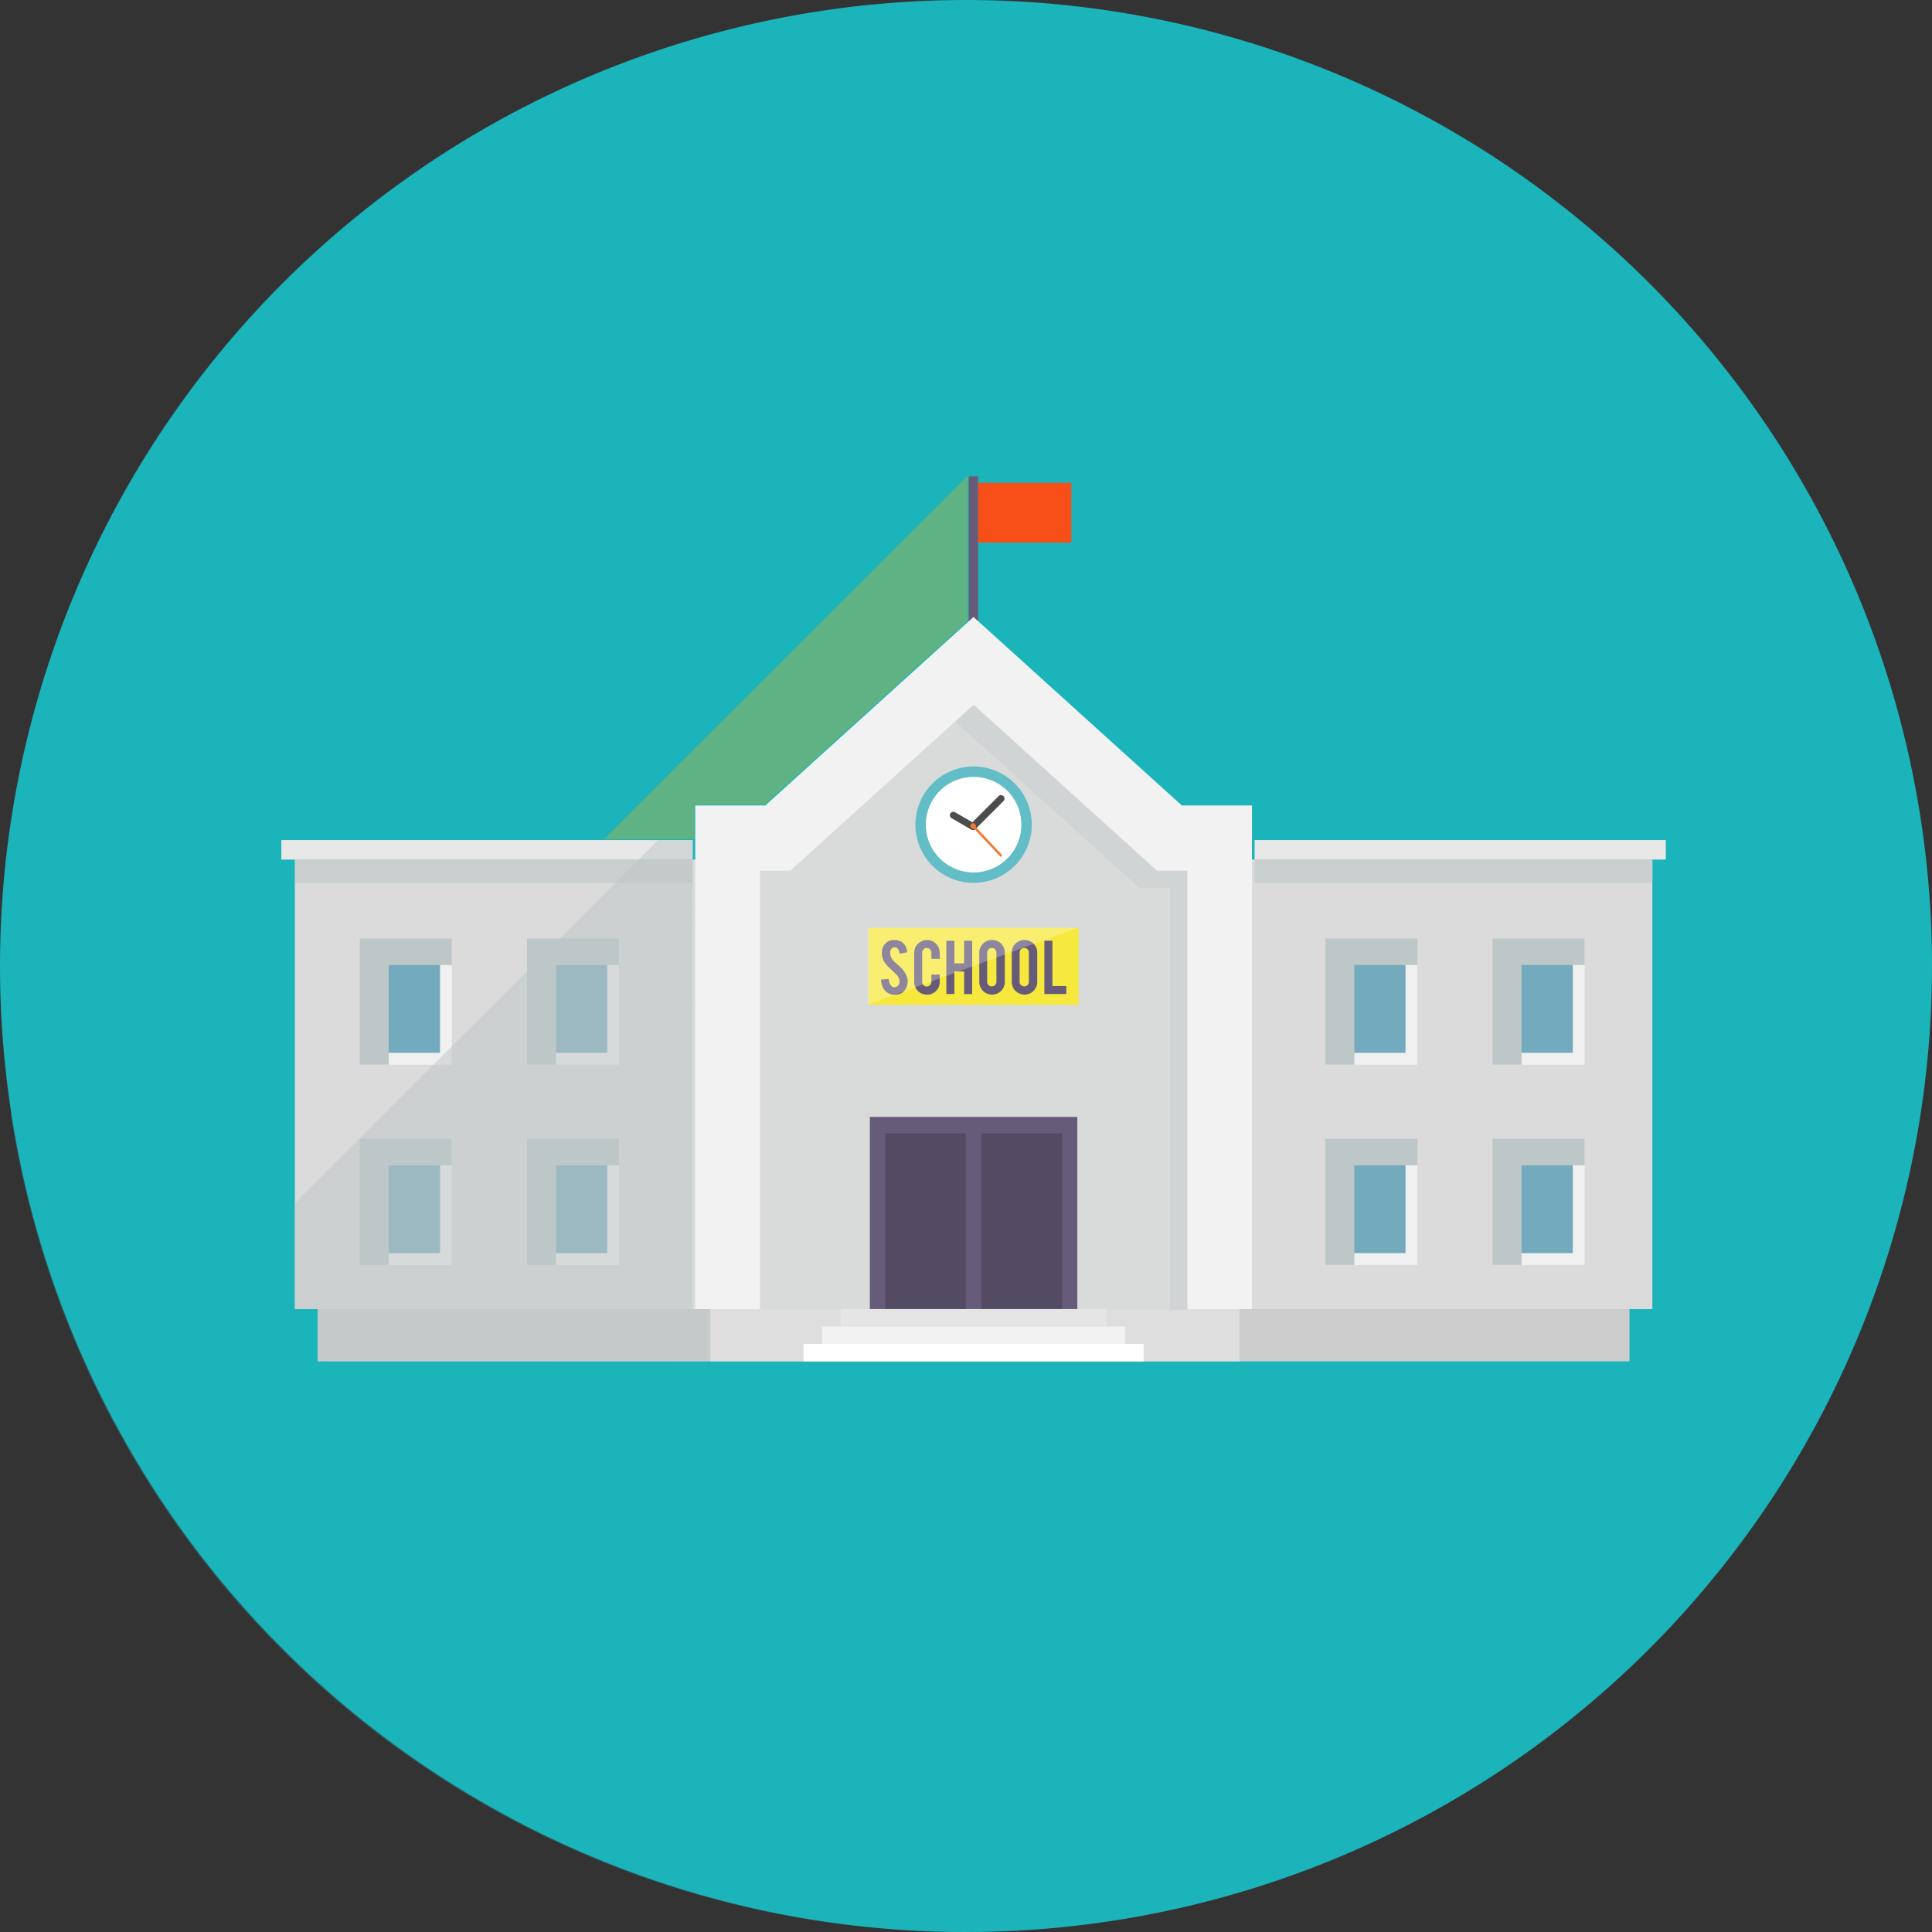 <svg xmlns="http://www.w3.org/2000/svg" width="164.957" height="164.957" viewBox="0 0 164.957 164.957"><rect x="0" y="0" width="164.957" height="164.957" fill="#333333" stroke="none"/><defs><style>.a,.x{fill:#1bb4bb;}.b{fill:#665c7a;}.c{fill:#f74f17;}.d{fill:#ccc;}.e{fill:#dbdbdb;}.f{fill:#f0f0f0;}.g{fill:#74aabe;}.h,.l,.u,.w{fill:#bec7c7;}.h,.l,.u,.w,.x,.y{mix-blend-mode:multiply;isolation:isolate;}.i{fill:#dedede;}.j{fill:#f2f2f2;}.k{fill:#d9dada;}.l{opacity:0.27;}.m{fill:#f7e83e;}.n{fill:#534b64;}.o{fill:#e5e5e5;}.p,.v{fill:#fff;}.q{fill:#62bdc7;}.r{fill:#4d4d4d;}.s{fill:#f17931;}.t{fill:#e9e8e8;}.u{opacity:0.58;}.v{opacity:0.26;}.w{opacity:0.53;}.x,.y{opacity:0.3;}.y{fill:#ffaf05;}</style></defs><g transform="translate(-18 -229.059)"><path class="a" d="M182.957,311.538a82.478,82.478,0,1,1-82.478-82.479A82.479,82.479,0,0,1,182.957,311.538Z" transform="translate(0 0)"/><g transform="translate(42.023 269.724)"><g transform="translate(58.692)"><rect class="b" width="0.804" height="16.308"/><rect class="c" width="7.951" height="5.103" transform="translate(0.804 0.561)"/></g><rect class="d" width="112.005" height="4.464" transform="translate(3.101 71.105)"/><rect class="e" width="115.912" height="38.384" transform="translate(1.149 32.727)"/><rect class="f" width="7.873" height="10.786" transform="translate(89.122 39.453)"/><rect class="g" width="5.853" height="8.762" transform="translate(90.13 40.464)"/><rect class="f" width="7.876" height="10.786" transform="translate(103.403 39.453)"/><rect class="g" width="5.852" height="8.762" transform="translate(104.416 40.464)"/><rect class="f" width="7.873" height="10.786" transform="translate(89.122 56.554)"/><rect class="g" width="5.853" height="8.766" transform="translate(90.13 57.563)"/><rect class="f" width="7.876" height="10.786" transform="translate(103.403 56.554)"/><rect class="g" width="5.852" height="8.766" transform="translate(104.416 57.563)"/><path class="h" d="M101.065,276.38v2.277H95.678v8.509H93.189V276.38Z" transform="translate(10.214 -236.927)"/><path class="h" d="M92.661,276.38v2.277H87.271v8.509H84.784V276.38Z" transform="translate(4.339 -236.927)"/><path class="h" d="M101.065,286.506v2.279H95.678v8.507H93.189V286.506Z" transform="translate(10.214 -229.952)"/><path class="h" d="M92.661,286.506v2.279H87.271v8.507H84.784V286.506Z" transform="translate(4.339 -229.952)"/><rect class="f" width="7.876" height="10.786" transform="translate(6.682 39.453)"/><rect class="i" width="45.178" height="4.494" transform="translate(36.641 71.076)"/><rect class="g" width="5.859" height="8.762" transform="translate(7.689 40.464)"/><rect class="f" width="7.874" height="10.786" transform="translate(20.963 39.453)"/><rect class="g" width="5.852" height="8.762" transform="translate(21.976 40.464)"/><rect class="f" width="7.876" height="10.786" transform="translate(6.682 56.554)"/><rect class="g" width="5.859" height="8.766" transform="translate(7.689 57.563)"/><rect class="f" width="7.874" height="10.786" transform="translate(20.963 56.554)"/><rect class="g" width="5.852" height="8.766" transform="translate(21.976 57.563)"/><path class="h" d="M52.462,276.38v2.277H47.075v8.509H44.587V276.38Z" transform="translate(-23.624 -236.927)"/><path class="h" d="M44.057,276.38v2.277H38.668v8.509H36.181V276.38Z" transform="translate(-29.499 -236.927)"/><path class="h" d="M52.462,286.506v2.279H47.075v8.507H44.587V286.506Z" transform="translate(-23.624 -229.952)"/><path class="h" d="M44.057,286.506v2.279H38.668v8.507H36.181V286.506Z" transform="translate(-29.499 -229.952)"/><path class="j" d="M100.552,276.224v43.007H53.017V276.224H59l17.775-16.093,17.786,16.093Z" transform="translate(-17.68 -248.119)"/><path class="k" d="M92.761,278.737v37.479H56.292V278.737h2.584L74.52,264.573l15.656,14.164Z" transform="translate(-15.424 -245.06)"/><path class="l" d="M85.969,278.737v37.479H84.475V280.241H81.89L66.234,266.082,66.151,266l1.577-1.427,15.656,14.164Z" transform="translate(-8.595 -245.06)"/><rect class="m" width="17.924" height="6.566" transform="translate(50.142 38.566)"/><g transform="translate(51.202 39.588)"><path class="b" d="M64.682,279.942a1.277,1.277,0,0,1-.247.816.881.881,0,0,1-.471.321,1.246,1.246,0,0,1-.382.056,1.073,1.073,0,0,1-.67-.2,1.11,1.11,0,0,1-.35-.446,1.775,1.775,0,0,1-.152-.645l.655-.047a1.012,1.012,0,0,0,.209.578.35.35,0,0,0,.285.128.424.424,0,0,0,.36-.221.56.56,0,0,0,.069-.3.832.832,0,0,0-.26-.564c-.135-.13-.339-.323-.61-.581a2.6,2.6,0,0,1-.485-.593,1.391,1.391,0,0,1-.152-.64,1.114,1.114,0,0,1,.419-.944,1.024,1.024,0,0,1,.64-.194,1.163,1.163,0,0,1,.63.166.949.949,0,0,1,.328.355,1.286,1.286,0,0,1,.15.529l-.657.12a.792.792,0,0,0-.16-.436.337.337,0,0,0-.272-.113.315.315,0,0,0-.289.167.649.649,0,0,0-.078.334.991.991,0,0,0,.267.635,2.107,2.107,0,0,0,.307.294c.159.132.263.228.316.279a2.293,2.293,0,0,1,.392.5,1.94,1.94,0,0,1,.106.216A1.189,1.189,0,0,1,64.682,279.942Z" transform="translate(-62.411 -276.46)"/><path class="b" d="M65.182,281.131a1.084,1.084,0,0,1-1.094-1.086v-2.489a1.052,1.052,0,0,1,.321-.773,1.066,1.066,0,0,1,.773-.318,1.05,1.05,0,0,1,.77.319,1.073,1.073,0,0,1,.316.772v.52h-.713v-.535a.363.363,0,0,0-.118-.277.392.392,0,0,0-.67.277v2.5a.377.377,0,0,0,.113.277.391.391,0,0,0,.557,0,.363.363,0,0,0,.118-.277v-.63h.713v.637a1.087,1.087,0,0,1-1.086,1.086Z" transform="translate(-61.256 -276.457)"/><path class="b" d="M66.4,279.124v1.929h-.687V276.5H66.4v1.935h.828V276.5h.689v4.556h-.689v-1.929Z" transform="translate(-60.137 -276.435)"/><path class="b" d="M68.464,276.46a1.063,1.063,0,0,1,.777.319,1.074,1.074,0,0,1,.316.772v2.491a1.089,1.089,0,1,1-2.179,0v-2.491a1.087,1.087,0,0,1,1.086-1.091Zm.377,1.079a.389.389,0,0,0-.393-.393.376.376,0,0,0-.277.113.371.371,0,0,0-.122.28v2.494a.367.367,0,0,0,.122.279.377.377,0,0,0,.277.115.387.387,0,0,0,.279-.115.38.38,0,0,0,.115-.279Z" transform="translate(-58.99 -276.46)"/><path class="b" d="M70.106,276.46a1.062,1.062,0,0,1,.775.319,1.074,1.074,0,0,1,.316.772v2.491a1.088,1.088,0,1,1-2.177,0v-2.491a1.084,1.084,0,0,1,1.086-1.091Zm.373,1.079a.387.387,0,0,0-.392-.393.392.392,0,0,0-.28.113.385.385,0,0,0-.117.28v2.494a.381.381,0,0,0,.117.279.393.393,0,0,0,.28.115.387.387,0,0,0,.279-.115.378.378,0,0,0,.113-.279Z" transform="translate(-57.859 -276.46)"/><path class="b" d="M72.542,281.052H70.669V276.5h.687v3.872h1.186Z" transform="translate(-56.723 -276.435)"/></g><rect class="b" width="17.717" height="16.459" transform="translate(50.245 54.697)"/><rect class="n" width="6.889" height="15.016" transform="translate(51.549 56.089)"/><rect class="n" width="6.89" height="15.016" transform="translate(59.766 56.089)"/><rect class="o" width="22.695" height="1.491" transform="translate(47.754 71.105)"/><rect class="j" width="25.881" height="1.486" transform="translate(46.162 72.596)"/><rect class="p" width="29.032" height="1.488" transform="translate(44.588 74.082)"/><g transform="translate(54.134 24.777)"><path class="q" d="M69.116,277.627a4.968,4.968,0,1,1,4.97-4.969A4.974,4.974,0,0,1,69.116,277.627Z" transform="translate(-64.147 -267.69)"/><path class="p" d="M72.83,272.295a4.078,4.078,0,1,1-4.078-4.077A4.073,4.073,0,0,1,72.83,272.295Z" transform="translate(-63.783 -267.326)"/><path class="r" d="M67.4,272.023a.305.305,0,0,1-.422,0h0a.3.3,0,0,1,0-.421l2.38-2.376a.292.292,0,0,1,.419,0h0a.3.3,0,0,1,0,.422Z" transform="translate(-62.257 -266.693)"/><path class="r" d="M68.009,270.989a.294.294,0,0,1,.106.4h0a.294.294,0,0,1-.4.111l-1.672-.968a.3.3,0,0,1-.111-.405h0a.292.292,0,0,1,.405-.106Z" transform="translate(-62.946 -266.111)"/><g transform="translate(4.698 4.847)"><path class="s" d="M69.658,273.3l-.147.139-2.275-2.417a.236.236,0,1,1,.164-.225.234.234,0,0,1-.015.084Z" transform="translate(-66.929 -270.56)"/></g></g><rect class="t" width="35.115" height="1.664" transform="translate(0 31.063)"/><rect class="t" width="35.114" height="1.664" transform="translate(83.095 31.063)"/><rect class="u" width="33.966" height="1.987" transform="translate(1.149 32.727)"/><rect class="u" width="33.967" height="1.987" transform="translate(83.095 32.727)"/><path class="v" d="M79.669,275.844l-17.935,6.572v-6.572Z" transform="translate(-11.676 -237.296)"/><path class="w" d="M68.168,311.468l0,4.453-33.315-.015v-4.455l-1.95,0,0-9.043,5.533-5.517,6.3-6.3,1.579-1.577,6.322-6.317,1.01-1.009.871-.872,1.009-1.006,4.747-4.745,1.992-1.989,1.659-1.659,2.959,0-.017,40.05Z" transform="translate(-31.758 -240.347)"/></g><path class="x" d="M156.3,315.929l-48.045,48.047a80.909,80.909,0,0,1-8.378.422,82.276,82.276,0,0,1-81.332-69.883l23.1-23.1v1.672h1.147v38.387h1.944v4.459Z" transform="translate(0.373 29.617)"/><path class="y" d="M79.507,253.021v12.4L62.162,281.124H56.167v2.955H48.432Z" transform="translate(21.133 16.64)"/></g></svg>